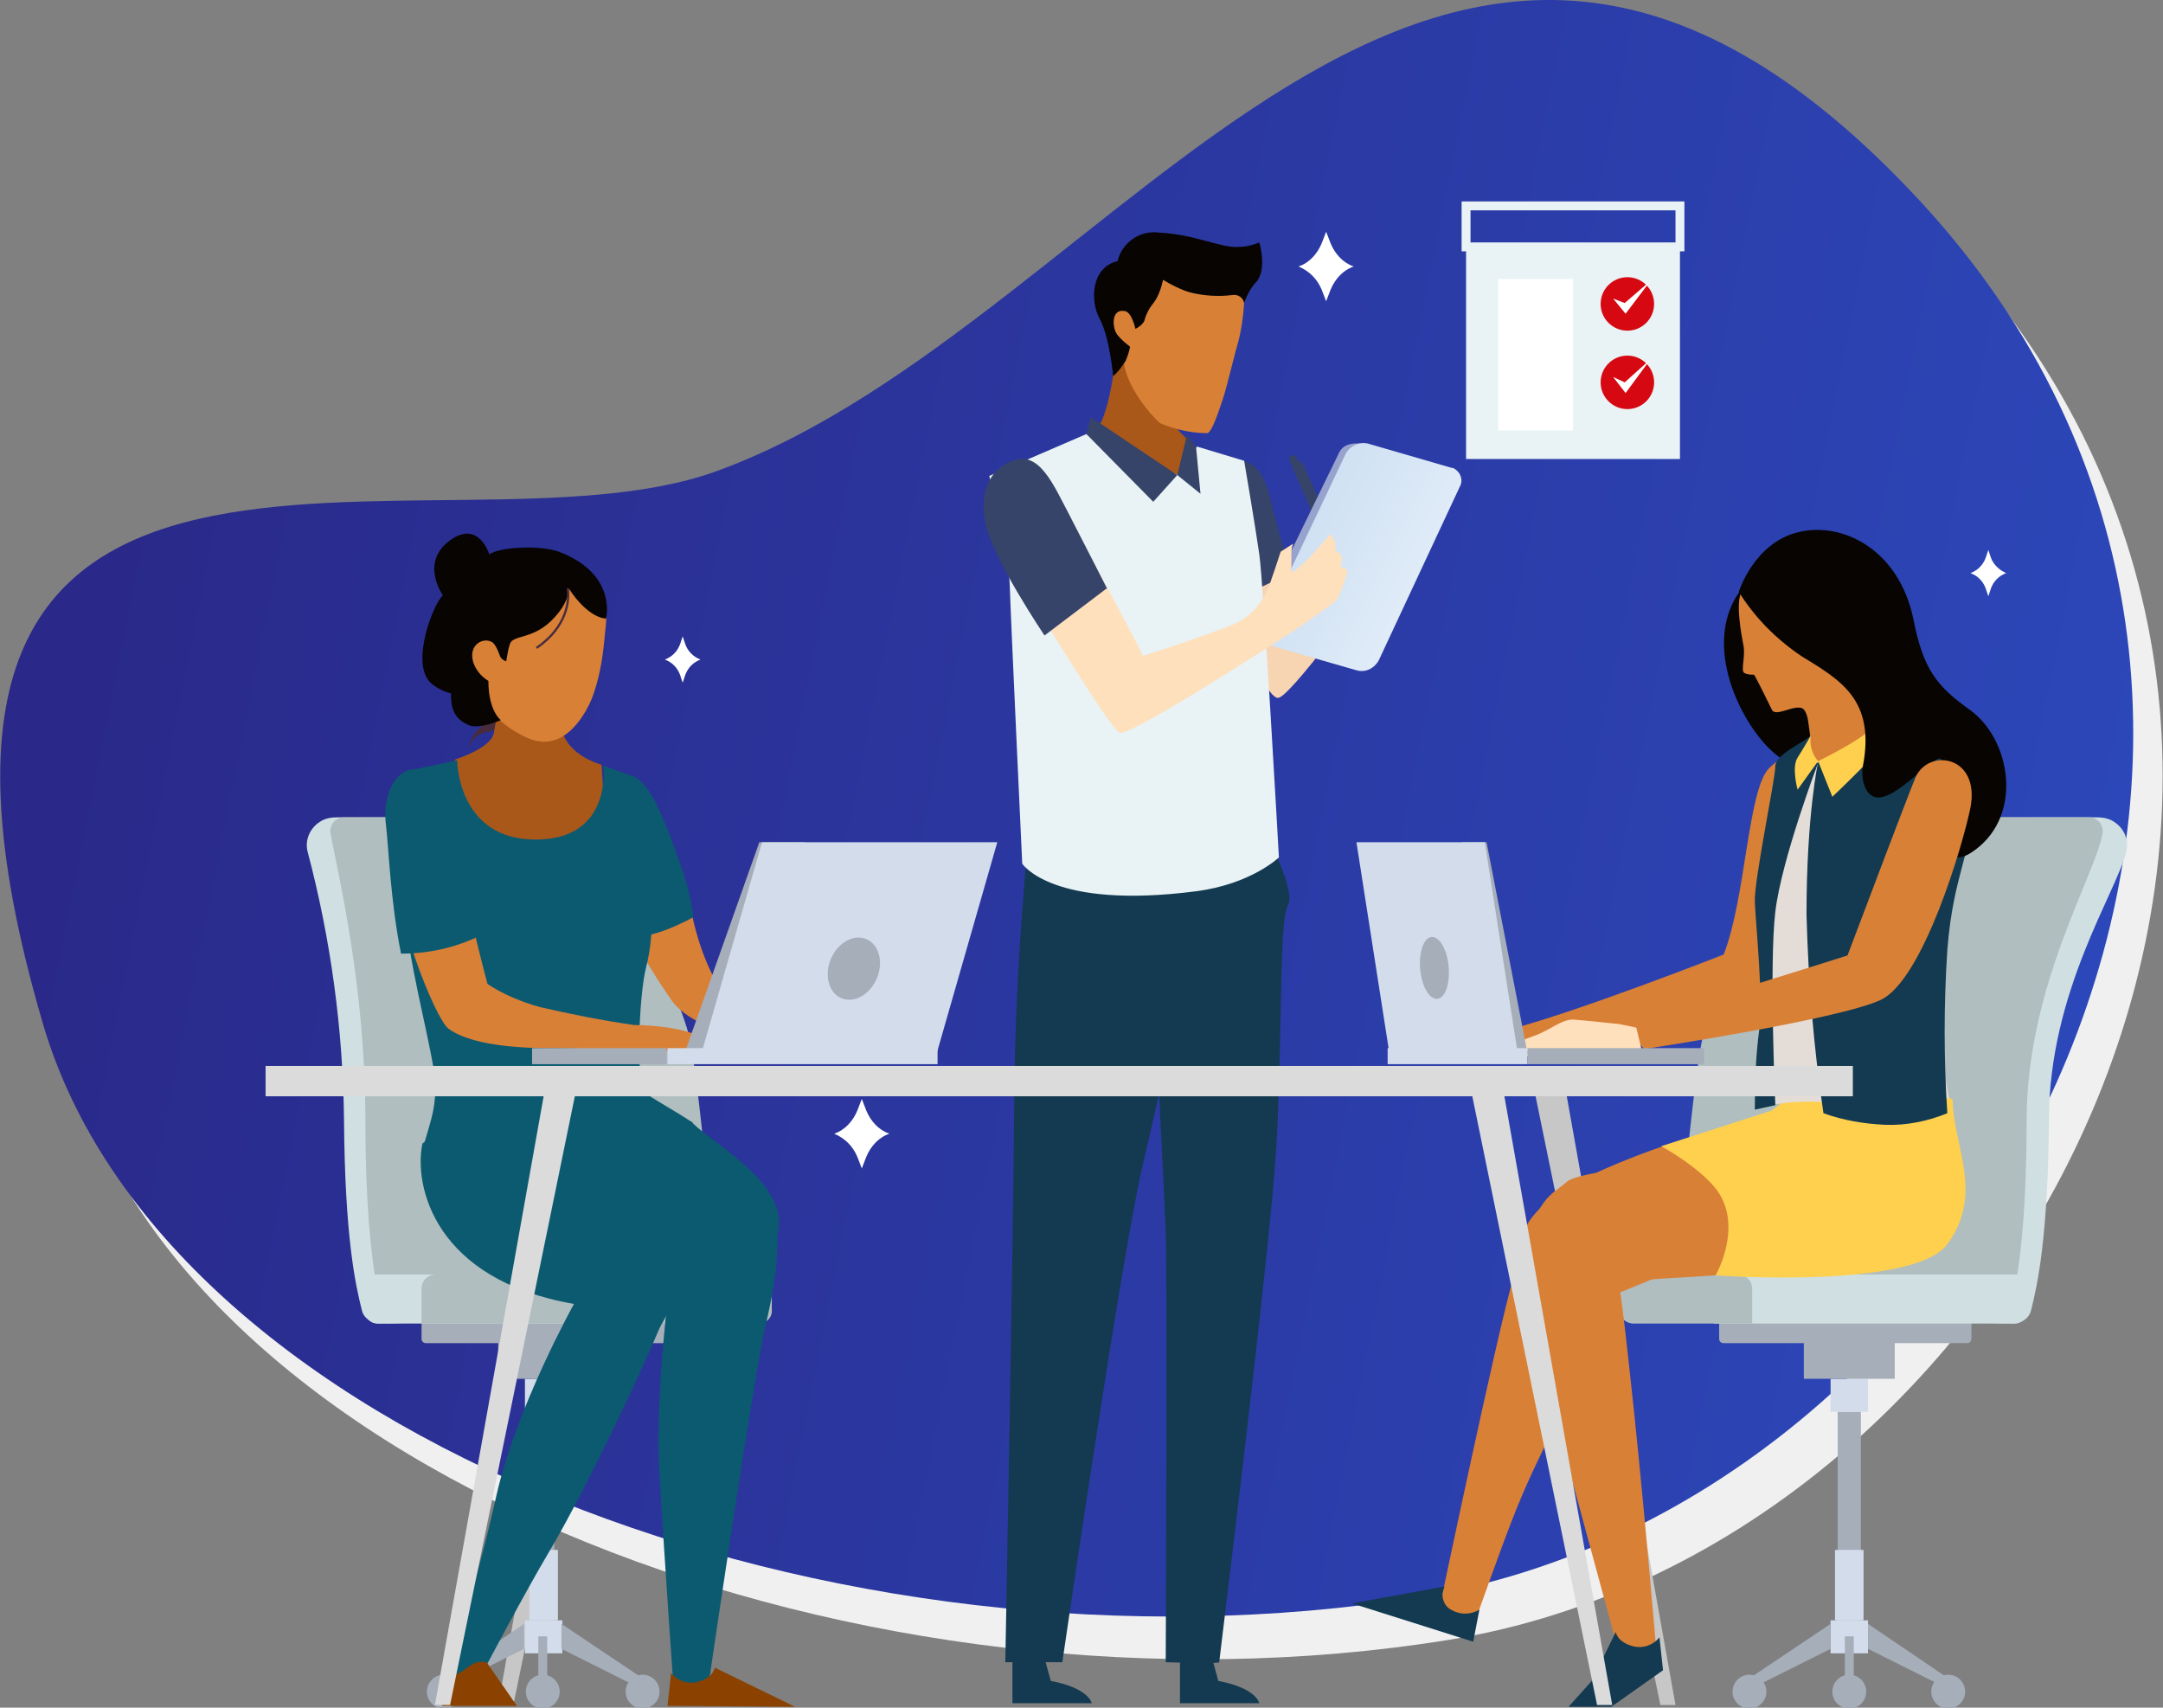 <?xml version="1.0" encoding="utf-8"?>
<!-- Generator: Adobe Illustrator 23.0.1, SVG Export Plug-In . SVG Version: 6.00 Build 0)  -->
<svg version="1.1" id="OBJECTS" xmlns="http://www.w3.org/2000/svg" xmlns:xlink="http://www.w3.org/1999/xlink" x="0px" y="0px"
	 viewBox="0 0 242.7 191.6" style="enable-background:new 0 0 242.7 191.6;" xml:space="preserve">
<rect x="0" y="0" width="242.7" height="191.6" fill="#808080" stroke="none"/>
<style type="text/css">
	.st0{fill:#F0F0F0;}
	.st1{fill:url(#SVGID_1_);}
	.st2{fill:#FFFFFF;}
	.st3{fill:#C7C7C7;}
	.st4{fill:#482C3B;}
	.st5{fill:#A6AEBA;}
	.st6{fill:#D2DCEB;}
	.st7{fill:#D0DFE1;}
	.st8{fill:#B0BEBF;}
	.st9{fill:#AA571A;}
	.st10{fill:#D98037;}
	.st11{fill:#0B5A70;}
	.st12{fill:#8B4200;}
	.st13{fill:#070402;}
	.st14{fill:none;stroke:#482C3B;stroke-width:0.25;stroke-miterlimit:10;}
	.st15{fill:#F7D4B2;}
	.st16{fill:#FFD04D;}
	.st17{fill:#E4DDD7;}
	.st18{fill:#133A50;}
	.st19{fill:#FFE0BC;}
	.st20{fill:#364469;}
	.st21{fill:#E9F2F4;}
	.st22{fill:none;stroke:#AEBFDE;stroke-width:0.25;stroke-miterlimit:10;}
	.st23{fill:#97A3CC;}
	.st24{fill:url(#_Path_3_1_);}
	.st25{fill:#DBDBDB;}
	.st26{fill:none;stroke:#E9F2F4;stroke-miterlimit:10;}
	.st27{fill:#D60812;}
	.st28{fill:#461811;}
	.st29{fill:#B7692E;}
</style>
<title>details-2-office-team-work</title>
<path class="st0" d="M83.6,57.7c46-16.6,80.7-88.8,134.9-30.6s9.2,146.4-56,156.9S21.6,165.9,8,119.5
	C-15.2,40.2,52.7,68.8,83.6,57.7z"/>
<linearGradient id="SVGID_1_" gradientUnits="userSpaceOnUse" x1="-279.188" y1="795.812" x2="-34.131" y2="795.812" gradientTransform="matrix(-0.946 -0.19 -0.189 0.945 122.167 -696.204)">
	<stop  offset="0" style="stop-color:#2C47B9"/>
	<stop  offset="1" style="stop-color:#2A2888"/>
</linearGradient>
<path class="st1" d="M80.3,52.9c46-16.6,80.7-88.8,134.9-30.6s9.2,146.4-56,156.9s-140.9-18-154.4-64.4
	C-18.5,35.4,49.4,64,80.3,52.9z"/>
<path class="st2" d="M149.3,27.3l-0.5-1.3l-0.5,1.3c-0.5,1.2-1.4,2.2-2.6,2.6l0,0c1.2,0.5,2.1,1.4,2.6,2.6l0.5,1.3l0.5-1.3
	c0.5-1.2,1.4-2.2,2.6-2.6l0,0C150.7,29.5,149.8,28.5,149.3,27.3z"/>
<path class="st2" d="M97.2,124.6l-0.5-1.3l-0.5,1.3c-0.5,1.2-1.4,2.2-2.6,2.6l0,0c1.2,0.5,2.1,1.4,2.6,2.6l0.5,1.3l0.5-1.3
	c0.5-1.2,1.4-2.2,2.6-2.6l0,0C98.6,126.8,97.7,125.8,97.2,124.6z"/>
<path class="st2" d="M223.4,62.6l-0.3-0.9l-0.3,0.9c-0.3,0.8-0.9,1.4-1.7,1.7l0,0c0.8,0.3,1.4,0.9,1.7,1.7l0.3,0.9l0.3-0.9
	c0.3-0.8,0.9-1.4,1.7-1.7l0,0C224.4,64,223.7,63.4,223.4,62.6z"/>
<path class="st2" d="M76.9,72.3l-0.3-0.9l-0.3,0.9c-0.3,0.8-0.9,1.4-1.7,1.7l0,0c0.8,0.3,1.4,0.9,1.7,1.7l0.3,0.9l0.3-0.9
	c0.3-0.8,0.9-1.4,1.7-1.7l0,0C77.8,73.7,77.2,73.1,76.9,72.3z"/>
<polygon class="st3" points="55.9,191.3 57.6,191.3 71.6,123 68.1,123 "/>
<polygon class="st3" points="188,191.3 186.3,191.3 172.3,123 175.8,123 "/>
<path class="st4" d="M53.6,81.9c-0.6,0.6-0.9,1.4-1.1,2.2c0.2-0.6,0.6-1.2,1.1-1.6c0.7-0.4,1.6-0.4,2.4-0.8c0.6-0.5,1.1-1.1,1.3-1.9
	c-0.5,0.5-1.1,0.8-1.8,1.1C54.8,81,54.1,81.4,53.6,81.9z"/>
<rect x="59.6" y="158.4" class="st5" width="2.6" height="25.3"/>
<rect x="58.9" y="154.7" class="st6" width="4.2" height="3.7"/>
<rect x="59.4" y="173.9" class="st6" width="3.2" height="7.9"/>
<rect x="58.9" y="181.8" class="st6" width="4.2" height="3.7"/>
<rect x="55.9" y="147.7" class="st5" width="10.2" height="7"/>
<path class="st5" d="M47.8,145.6h27.3c0.3,0,0.5,0.2,0.5,0.5v4.1c0,0.3-0.2,0.5-0.5,0.5H47.8c-0.3,0-0.5-0.2-0.5-0.5v-4.1
	C47.3,145.9,47.5,145.6,47.8,145.6z"/>
<polygon class="st5" points="50.8,189 58.8,185 58.8,182.2 49.8,188.3 "/>
<circle class="st5" cx="49.8" cy="189.8" r="1.9"/>
<circle class="st5" cx="60.9" cy="189.8" r="1.9"/>
<polygon class="st5" points="71,189 63,185 63,182.2 72.1,188.3 "/>
<circle class="st5" cx="72.1" cy="189.8" r="1.9"/>
<rect x="60.4" y="183.6" class="st5" width="1" height="6.1"/>
<path class="st7" d="M42.6,148.5c-0.9,0-1.8-0.6-2-1.5c-0.7-2.8-1.9-8.1-2-21.3c-0.1-10.2-1.5-20.4-4.1-30.2
	c-0.3-1.3,0.3-2.6,1.4-3.3l0,0c0.6-0.4,1.3-0.5,2-0.5h25.3c0,0,10.4,18.6,11.7,24.9s3.3,30.8,3.3,30.8L42.6,148.5z"/>
<path class="st8" d="M43.4,148.5c0,0-2.4-4.6-2.4-22.8c0-15-3-27.3-3.9-32.1c-0.2-0.9,0.4-1.8,1.4-1.9c0.1,0,0.2,0,0.3,0h26.9
	c0,0,10.4,18.6,11.7,24.9s3.3,30.8,3.3,30.8L43.4,148.5z"/>
<path class="st7" d="M67.9,148.5H42.3c-0.7,0-1.3-0.6-1.3-1.3l0,0l0,0V143h26.9V148.5L67.9,148.5L67.9,148.5z"/>
<path class="st8" d="M85.1,148.5H47.3v-3.9c0-0.9,0.7-1.6,1.6-1.6c0,0,0,0,0,0h36.1c0.9,0,1.6,0.7,1.6,1.6l0,0l0,0v2.3
	C86.7,147.8,86,148.5,85.1,148.5L85.1,148.5L85.1,148.5L85.1,148.5z"/>
<path class="st9" d="M51.1,85.2c0,0,3.9-1.2,4.3-2.9c0.3-1.4,0.8-5.7,0.8-5.7H63c-0.1,1.7-0.1,3.4,0,5.1c0.6,3.1,4.5,4.1,4.5,4.1
	l0.6,9.6l-10,8.4l-9.7-9.7L51.1,85.2z"/>
<path id="_Path_" class="st10" d="M66.7,66.1c1.7,2.3,1.4,2.6,1.1,5.8c-0.2,2.2-0.6,4.4-1.4,6.5c-0.5,1.2-2.9,6.3-7.2,4.4
	c-2.5-1.1-4.5-3-5.9-5.3c-0.6-1.8-0.9-3.8-0.9-5.7c0-2.1-0.1-4.8,0-6.4C52.7,59.9,63.5,61.9,66.7,66.1z"/>
<path class="st11" d="M77.9,131.1c3.7-0.8,5.8,0.4,8,3.1s1.3,9.1,0,14.5s-6.5,41-6.5,41h-3.8c0,0-1-14-1.6-24.3s1.6-24.9,1.6-24.9
	l-14.5-9.3C61.2,131.1,74.6,131.8,77.9,131.1z"/>
<path class="st11" d="M77.7,126c2.8,2.7,11.2,7.1,9.5,12.7l-11.2,4.7c0,0-11.4-4.1-14.9-12.2l-3.5-8.1l7.5-3L77.7,126z"/>
<path class="st11" d="M69.6,133.1c2.1,1.5,7.6,3.9,6.5,10.3c-0.6,3.2-9.7,22.7-14.6,30.9c-2.5,4.2-7.1,12.9-7.1,12.9l-4.2,1
	c0,0,3.3-10.6,5.5-20.4s8.7-21.5,8.7-21.5c-2.7-1.8-5.5-3.4-8.4-4.8c-3.6-1.6-5.5-2.2-0.1-7.3S65.5,130.2,69.6,133.1z"/>
<path class="st10" d="M77.7,102.9c0.5,2.2,1.2,4.4,2.2,6.4c0.9,1.6,19.3,8.3,19.3,8.3H88.5c0,0-10.2-1.3-13.1-5.3
	c-2.1-3-4-6.2-5.6-9.5L77.7,102.9L77.7,102.9z"/>
<path class="st11" d="M71.2,87.2c1.9,0.8,3.7,5.6,5.1,9.7c0.7,1.9,1.3,4,1.5,6c0,0-4.9,2.8-7.5,2.1c0,0-2.5-8.9-0.8-13.4L71.2,87.2z
	"/>
<path class="st11" d="M61.7,126.3c5.4-0.2,10.7-0.3,16.1-0.3c-2.6-1.7-4.9-2.9-5.4-3.4c-1.1-1.1-0.7-11,0.1-14.1s0.8-6.7,0.2-8.2
	s-1.4-13.1-1.4-13.1l-3.6-1.3c0,0,1.1,8.3-7.6,8.3c-8.8,0-8.8-8.9-8.8-8.9l-5.6,1.2c0,0-0.4,10.8-0.2,15.8s2.5,13.4,3.2,17.9
	c0.5,3.5-0.4,5.6-1.1,8.1C52,126.6,56.8,126,61.7,126.3z"/>
<path class="st12" d="M54.6,186.5c-1.2-0.2-1.6,0.2-2.7,1c-0.7,0.4-1.5,0.7-2.3,0.7v3.2H58L54.6,186.5z"/>
<path class="st12" d="M80.2,187.1c0,0-0.1,1.1-1.9,1.6c-1.1,0.3-2.3-0.1-3-1l-0.4,3.7l14.3,0.1L80.2,187.1z"/>
<path class="st10" d="M80.4,116.8c-1.6-0.2-3.1-1.7-9.3-1.8c-3.5-0.5-7-1.2-10.5-2c-2.1-0.6-4.1-1.4-5.9-2.6c0,0-2.3-8.5-3.1-13.8
	c-2.5-0.3-5-0.6-7.5-1c-0.1,6.7,4.7,18.6,6.2,19.8c3.1,2.3,10.3,2.2,12.1,2.2c4,0.1,21.2,0.5,21.2,0.5S84.9,117.3,80.4,116.8z"/>
<path class="st11" d="M53.6,105.1c0,0-2.3-13.4-2.9-14.8c-3.4-7.3-8.1-3.4-7.4,2.2c0.3,2.4,0.5,8.6,1.7,14.5
	C47.9,107,50.9,106.4,53.6,105.1z"/>
<polygon class="st5" points="76.8,118.2 83.6,118.2 90.3,94.5 85.2,94.5 "/>
<polygon class="st6" points="78.7,118.2 105.1,118.2 111.9,94.5 85.5,94.5 "/>
<rect x="74.9" y="117.6" class="st6" width="30.3" height="1.8"/>
<rect x="59.7" y="117.6" class="st5" width="15.1" height="1.8"/>
<ellipse transform="matrix(0.389 -0.921 0.921 0.389 -41.479 154.668)" class="st5" cx="95.8" cy="108.6" rx="3.6" ry="2.8"/>
<path class="st11" d="M47.4,128.3c-1,4.8,1.4,15.3,17,18l8.9,3.6c2.2-2.7,3-6.1,2.4-9.5c-1.1-5.5-7.4-7.6-11.5-14.2
	c0,0-6.5-2.7-10.6-1.3C51.3,125.6,49.2,126.8,47.4,128.3z"/>
<path class="st13" d="M68,69.4c0,0-1.9,0.1-4.2-3.4c0,0,0.2,1.6-2,3.7s-4.3,1.5-4.6,2.6c-0.2,0.6-0.3,1.3-0.4,1.9
	c-0.3-0.1-0.6-0.3-0.7-0.6c-0.2-0.5-0.4-1.1-0.8-1.5c-1-0.7-2.8,0.2-2.2,2.2c0.3,0.9,0.9,1.6,1.7,2.1c0,3.4,1.4,4.4,1.4,4.4
	s-2.3,1-3.5,0.6c-1.7-0.7-2.1-1.8-2.1-3.6c-0.8-0.2-1.6-0.6-2.3-1.2c-2.3-2.3,0.4-9,1.4-9.8c0,0-2.6-3.6,0.7-6.1
	c3.3-2.5,4.5,1.5,4.5,1.5c1.1-0.8,5.5-1.1,7.8-0.3C69.3,64.4,68,69.4,68,69.4z"/>
<path class="st14" d="M63.7,66c0.2,1.3,0,4.3-3.5,6.7"/>
<rect x="206.2" y="158.4" class="st5" width="2.6" height="25.3"/>
<rect x="205.4" y="154.7" class="st6" width="4.2" height="3.7"/>
<rect x="205.9" y="173.9" class="st6" width="3.2" height="7.9"/>
<rect x="205.4" y="181.8" class="st6" width="4.2" height="3.7"/>
<rect x="202.4" y="147.7" class="st5" width="10.2" height="7"/>
<path class="st5" d="M193.4,145.6h27.3c0.3,0,0.5,0.2,0.5,0.5v4.1c0,0.3-0.2,0.5-0.5,0.5h-27.3c-0.3,0-0.5-0.2-0.5-0.5v-4.1
	C192.8,145.9,193.1,145.6,193.4,145.6z"/>
<polygon class="st5" points="217.6,189 209.6,185 209.6,182.2 218.6,188.3 "/>
<circle class="st5" cx="218.6" cy="189.8" r="1.9"/>
<circle class="st5" cx="207.5" cy="189.8" r="1.9"/>
<polygon class="st5" points="197.4,189 205.4,185 205.4,182.2 196.3,188.3 "/>
<circle class="st5" cx="196.3" cy="189.8" r="1.9"/>
<rect x="207" y="183.6" class="st5" width="1" height="6.1"/>
<path class="st7" d="M225.9,148.5c0.9,0,1.8-0.6,2-1.5c0.7-2.8,1.9-8.1,2-21.3c0-14.5,7.6-25.6,8.7-30.2c0.3-1.3-0.3-2.6-1.4-3.3
	l0,0c-0.6-0.4-1.3-0.5-2-0.5h-29.9c0,0-10.4,18.6-11.7,24.9s-3.3,30.8-3.3,30.8L225.9,148.5z"/>
<path class="st8" d="M225,148.5c0,0,2.4-4.6,2.4-22.8c0-15,7.6-27.3,8.5-32.1c0.2-0.9-0.4-1.8-1.4-1.9c-0.1,0-0.2,0-0.3,0h-31.5
	c0,0-10.4,18.6-11.7,24.9s-3.3,30.8-3.3,30.8L225,148.5z"/>
<path class="st7" d="M192.3,143h35.1v4.2c0,0.7-0.6,1.3-1.3,1.3c0,0,0,0,0,0h-33.8V143L192.3,143z"/>
<path class="st8" d="M183.4,143H195c0.9,0,1.6,0.7,1.6,1.6v0l0,0v3.9h-13.3c-0.9,0-1.6-0.7-1.6-1.6v-2.3
	C181.7,143.7,182.5,143,183.4,143z"/>
<path class="st10" d="M198.5,86.2c-2.4,2.4-2.6,14.6-5.1,20.9c0,0-16.8,6.6-24.4,8.5l2.7,2.8c0,0,22.7-5.5,25.6-7.4
	c4.4-2.9,7-14.8,7.4-20.7S201,83.6,198.5,86.2z"/>
<path class="st15" d="M170.9,116l-1.9-0.4c0,0-3.8-0.4-5.1-0.5s-2.7,1.2-4.4,1.8c-1.2,0.4-2.3,0.9-3.3,1.6h1.3l2.7,0.4l2.5-0.4
	c1.5-0.1,3.1-0.1,4.6,0c1.4,0.1,2.8,0.1,4.2,0L170.9,116z"/>
<path class="st10" d="M187.5,128.3c-5.2,1.7-11.6,4.5-13.5,6.2s-5.6,4.2-2.6,13.8c1.9,6.1,10.2,37,10.2,37l4.2-0.7
	c0,0-1.5-17.9-3-31.3c-0.7-6.5-1-8.3-1-8.3l5.6-2.3c7.1-2.9,4.7-15.2,4.7-15.2L187.5,128.3z"/>
<path class="st10" d="M175.8,132.6c-1.9,1.7-3.2,1.2-6,10.8c-1.8,6.1-8.3,37.1-8.3,37.1l3.9,1.7c5.3-14.8,5.3-14.8,11.4-26.8
	c1.9-3.7,3.3-7.6,4.2-11.6l11.4-0.7c7.1-2.9,4.7-13.3,4.7-13.3S177.7,130.9,175.8,132.6z"/>
<path class="st16" d="M219.1,123.4c0,5,3.6,10.5-0.6,16.2c-3.8,5.1-26,3.5-26,3.5s3.1-5.4,0.2-9.5c-1.9-2.6-6.3-5-6.3-5l12.4-4
	l10-7.7L219.1,123.4z"/>
<path class="st13" d="M206.6,85.1c-0.7,2.3-5.4,2.2-8.9-2s-6.1-11.5-2.6-16.6s8.2,4.8,9.8,10.1C205.8,79.3,206.4,82.2,206.6,85.1z"
	/>
<path class="st10" d="M195.5,66.3c-0.9,1.1,0,5.4,0.1,6c0.3,1.2-0.3,2.9,0.1,3.2c0.4,0.2,0.7,0.2,1.1,0.2c0.1,0,1.7,3.3,2,3.9
	c0.4,1,2.8-0.8,3.6,0c0.5,0.6,0.5,1.6,0.7,2.9l-1.4,5.7l11.4-2.2c-1.6-2.3-3-4.7-4.2-7.2c-0.9-2.3,0.2-4.8-0.1-7.8s-1.6-7-6-7.4
	C200.2,63.2,197.4,64.3,195.5,66.3z"/>
<path class="st17" d="M199.2,123.9c2.5-0.4,5.1-0.4,7.7,0c4.8,0.6,11.8-0.7,11.8-0.7s-2.9-14.9-2.7-21.6s0.7-14,0.7-14L204,85.4
	c0,0-3.1,1.1-4.8,6S197.7,117.7,199.2,123.9z"/>
<path class="st18" d="M203.2,82.5c-0.9,0.9-4,2.1-4,3.5s-2.4,12.8-2.3,15.2s1,11.5,0.5,14.3c-0.4,3-0.5,6-0.5,9l2.3-0.5
	c0,0-0.7-15.8,0-21.7s4.8-16.7,4.8-16.7l-1.6-0.5L203.2,82.5z"/>
<path class="st18" d="M207.8,85.6l-3.8-0.1c0,0-1.3,5.9-1.3,17.1c0.2,7.5,0.8,14.9,1.9,22.3c2.2,0.8,4.6,1.2,6.9,1.3
	c2.4,0.1,4.8-0.4,7-1.3c-0.4-6.1-0.4-12.2,0-18.3c0.7-9.1,3.1-11.1,2.6-17.1c-0.8-9.8-9.7-6.4-9.7-6.4L207.8,85.6z"/>
<path class="st16" d="M204,85.4c0,0,6.1-2.9,7.1-4.8c0.3,0.8,0.5,1.6,0.5,2.4c-0.1,0.8-6,6.4-6,6.4L204,85.4z"/>
<path class="st13" d="M209,86.1c1.5-7.6-2.5-9.8-6.9-12.5c-2.8-1.9-5.2-4.3-7-7.2c0,0,1.7-5.5,6.7-6.7s11.3,2,12.9,9.8
	c1.1,5.6,2.6,7.5,6.4,10.2c4.5,3.3,5.9,11.6,0.6,15.6c-4.9,3.7-2.1-5.1-3.9-10.1c-0.3-0.8-4.1,3.4-6.2,4.1
	C209.3,90.2,208.8,87.4,209,86.1z"/>
<path class="st16" d="M203.2,82.5c-0.2,1,0.1,2.1,0.8,2.9l-2.3,3.2c0,0-0.7-2.5,0-3.6S203.2,82.5,203.2,82.5z"/>
<path class="st18" d="M181.3,183.1c0,0,0.1,1.1,1.9,1.6c1.1,0.3,2.3-0.1,3-1l0.4,3.7l-5.8,4.1h-4.8l2.6-2.9L181.3,183.1z"/>
<path class="st18" d="M162.1,178c-0.5,0.9-0.2,2.1,0.7,2.6c1,0.6,2.2,0.6,3.2,0l-0.7,3.6l-13.6-4.3L162.1,178z"/>
<path class="st10" d="M214.9,87.3c-1.3,3.2-5.2,13.6-7.6,19.9c0,0-17.9,5.7-25.5,7.7l2.7,2.8c0,0,21.8-3.3,26.5-5.5
	c4.8-2.2,9.3-17.6,10.1-21.6C222.2,84.7,216.3,83.9,214.9,87.3z"/>
<path class="st19" d="M183.6,115.3l-1.9-0.4c0,0-3.8-0.4-5.1-0.5s-2.7,1.2-4.4,1.8c-1.2,0.4-2.3,0.9-3.3,1.6h1.3l2.7,0.4l2.5-0.4
	c1.5-0.1,3.1-0.1,4.6,0c1.4,0.1,2.8,0.1,4.2,0L183.6,115.3z"/>
<path class="st20" d="M146.2,52l4.9,11.2l-1.2,0.5l-4.9-11.3c-0.1-0.1,0-0.3,0.1-0.3l0,0l0.8-0.3C146,51.8,146.1,51.9,146.2,52z"/>
<path class="st20" d="M146.1,54.8l0.8-0.3l-1.4-3.2c-0.1-0.2-0.4-0.3-0.6-0.2l0,0c-0.2,0.1-0.3,0.4-0.2,0.6L146.1,54.8z"/>
<path class="st15" d="M136.9,65.3c0,0,4.8,13.1,6.5,13c1.3,0,10-12,11.4-14s4.1-6.9,4.1-6.9l-3.5-1.1c0,0-6.1,7.4-7.7,8.7
	s-2.2,1.8-2.2,1.8l-1.8-5L136.9,65.3z"/>
<path class="st20" d="M139.5,51.7c1.9,0.5,2.6,2.2,3.4,5.7c0.6,2.3,1.2,4.6,2,6.9l-6.3,2.9c0,0-1.1-6.3-1.6-10.2
	S137.8,51.2,139.5,51.7z"/>
<path class="st18" d="M113.6,186.5v4.6h8.9c0,0-0.3-1.7-4.6-2.5l-0.6-2.2L113.6,186.5L113.6,186.5z"/>
<path class="st18" d="M132.4,186.5v4.6h8.9c0,0-0.3-1.7-4.6-2.5l-0.6-2.2L132.4,186.5L132.4,186.5z"/>
<path class="st18" d="M115.5,93c0,0-1.6,14.7-1.7,30.6s-1,62.9-1,62.9h6.4c0,0,6.6-45.5,9-55.7c2.4-10.2,8.6-37.6,8.6-37.6L115.5,93
	z"/>
<path class="st9" d="M125.3,39.4c0,0-0.4,3.2-0.8,4.9c-0.2,1-0.5,2-0.9,3c-1.2,1.6-2.5,3.1-4,4.5c0,0,10.6,5.6,13.7,5.6s2-6.3,2-6.3
	s-3.4-2.7-3.9-4c-0.4-1.7-0.7-3.5-0.8-5.3L125.3,39.4z"/>
<path class="st18" d="M129.4,109.2c0,0,1.2,24.1,1.4,28.9s0,48.4,0,48.4s6,0.2,6,0s5.7-46,6.4-57.7s0.3-25.6,1.3-27.2
	s-2.6-8.4-2.6-8.4l-8.5,2.3L129.4,109.2z"/>
<path class="st21" d="M121.9,48.7L111,53.4c0,0,2.2,8.8,2.3,12.3c0.1,3.5,1.4,31.2,1.4,31.2s3.3,5.2,19.5,3.1
	c6.2-0.8,9.3-3.8,9.3-3.8s-1.7-30.5-2.2-34s-1.7-10.5-1.7-10.5l-5.3-1.6l-2.1,3.2L121.9,48.7z"/>
<path class="st22" d="M134.9,94.6"/>
<path class="st22" d="M132.1,53.3"/>
<polygon class="st20" points="122.4,46.8 132.1,53.3 129.4,56.3 121.9,48.7 "/>
<polygon class="st20" points="132.1,53.3 134.7,55.4 134.2,50.1 133.2,48.7 "/>
<path id="_Path_2" class="st23" d="M142.3,72.3l9.3,2.7c1,0.3,2-0.2,2.5-1.1l9.1-19.4c0.4-0.7,0.1-1.6-0.6-1.9
	c-0.1-0.1-0.2-0.1-0.3-0.1l-9.2-2.7c-1.7-0.2-2.5,0.2-2.9,1.1L140.9,70C140.5,70.9,140.7,71.5,142.3,72.3z"/>
<linearGradient id="_Path_3_1_" gradientUnits="userSpaceOnUse" x1="-124.195" y1="584.745" x2="-99.899" y2="584.49" gradientTransform="matrix(-0.923 -0.32 -0.451 0.927 317.69 -513.635)">
	<stop  offset="0" style="stop-color:#EEF4FB"/>
	<stop  offset="0.311" style="stop-color:#E3EDF8"/>
	<stop  offset="1" style="stop-color:#CFE1F3"/>
</linearGradient>
<path id="_Path_3" class="st24" d="M142.8,72.5l9.4,2.7c1,0.3,2-0.2,2.5-1.1l9.1-19.5c0.4-0.7,0.1-1.6-0.6-2
	c-0.1-0.1-0.2-0.1-0.3-0.1l-9.3-2.7c-1-0.3-2.1,0.2-2.6,1.1l-9.2,19.4c-0.4,0.8-0.1,1.7,0.7,2C142.6,72.4,142.7,72.4,142.8,72.5z"/>
<path class="st19" d="M115.8,67.3c0,0,8.7,14.4,9.8,14.9s16.1-9.2,18.9-11s5.2-3.6,5.5-3.9c0.5-1,0.9-2.1,1.2-3.2
	c-0.1-0.2-0.3-0.3-0.4-0.5l-0.4,0.2l0.2-1.2l-0.4-0.7l-0.3,0.1l-0.1-1.2l-0.5-0.9c0,0-1.5,1.7-2.4,2.7c-0.6,0.6-1.3,1.2-2,1.7
	c0-0.6,0-1.3,0-1.9c0-0.5,0-0.9,0.2-1.4l-1.4,0.9c0,0-1.3,4-1.5,4.3c-0.8,1.9-2.4,3.4-4.4,4.1c-3.2,1.2-6.4,2.3-9.6,3.3
	c0.2,0-5.6-10.7-5.6-10.7L115.8,67.3z"/>
<path class="st20" d="M110.6,58.8c0.8,3.9,6.6,12.5,6.6,12.5l7-5.3c0,0-2.8-5.5-4.3-8.4c-1.7-3.2-3.3-7.1-6.3-5.9
	C110.7,52.8,109.9,55.7,110.6,58.8z"/>
<path class="st10" d="M137.7,31.2c0.8,0.7,2,2,1.9,2.8c-0.1,1.5-0.3,3-0.7,4.5c-0.4,1.3-1.2,4.8-1.7,6.3s-1.2,3.6-1.7,3.8
	c-1.8,0-3.6-0.4-5.3-1.1c-0.8-0.6-4.9-5.1-4-8.4c0,0-1.1,0.1-1.7-3.2c-0.2-0.9,3.3-3.3,3.9-4.1c1.3-2.1,6.1-0.4,7.5-0.3
	C136.4,31.6,137.1,31.5,137.7,31.2z"/>
<path class="st13" d="M139.6,34c-0.1-0.6-0.7-1-1.3-0.9h0c-1.6,0.2-3.2,0.1-4.8-0.3c-1-0.3-2-0.8-3-1.4c-0.2,0.9-0.5,1.8-1,2.5
	c-0.5,0.6-0.9,1.3-1.1,2.1c-0.2,0.4-0.6,0.7-1,0.9c0,0-0.4-1.9-1.2-2c-1.6-0.3-1.4,2-0.8,2.7c0.4,0.5,0.9,0.9,1.4,1.3
	c-0.1,0.6-0.3,1.1-0.5,1.6c-0.4,0.6-0.8,1.2-1.4,1.7c0,0-0.4-4.4-1.5-6.4s-1-5.8,2-6.5c0.5-2.1,2.5-3.5,4.7-3.2
	c4,0.2,7.1,1.8,8.9,1.6c0.8,0,1.6-0.2,2.3-0.5c0,0,0.9,2.9-0.3,4.4C140.4,32.2,139.9,33.1,139.6,34z"/>
<polygon class="st5" points="171.4,118.2 167.7,118.2 164,94.5 166.8,94.5 "/>
<polygon class="st6" points="170.3,118.2 155.9,118.2 152.2,94.5 166.6,94.5 "/>
<rect x="155.7" y="117.6" class="st6" width="15.7" height="1.8"/>
<rect x="171.4" y="117.6" class="st5" width="19.8" height="1.8"/>
<path class="st5" d="M162.4,107.5c0.4,1.8,0.1,3.8-0.7,4.4s-1.8-0.4-2.2-2.2s-0.1-3.8,0.7-4.4S162,105.7,162.4,107.5z"/>
<rect x="29.8" y="119.6" class="st25" width="178.1" height="3.4"/>
<polygon class="st25" points="48.8,191.3 50.5,191.3 64.5,123 61,123 "/>
<polygon class="st25" points="180.9,191.3 179.2,191.3 165.2,123 168.8,123 "/>
<rect x="164.5" y="27.7" class="st21" width="24" height="23.8"/>
<rect x="168.1" y="31.3" class="st2" width="8.4" height="17"/>
<rect x="164.5" y="23.1" class="st26" width="24" height="4.6"/>
<circle class="st27" cx="182.6" cy="34.1" r="3"/>
<polygon class="st2" points="182.4,35.2 181,33.5 182.3,34 185.2,31.5 "/>
<circle class="st27" cx="182.6" cy="42.9" r="3"/>
<polygon class="st2" points="182.4,44.1 181,42.3 182.3,42.9 185.2,40.3 "/>
<path class="st28" d="M-19.9,95.9c0,13.5-10.9,6.5-24.3,6.5l0,0c-13.5,0-24.3,7-24.3-6.5v-22c0-13.5,10.9-24.3,24.3-24.3l0,0l0,0
	c13.5,0,24.3,10.9,24.3,24.3l0,0V95.9L-19.9,95.9z"/>
<circle class="st28" cx="-44.2" cy="74.1" r="24.9"/>
<path class="st10" d="M-44.2,58.5c-8.1,0-20.8,4.6-20.8,26.1c0,12.4,4.8,18.3,6.6,20.5c1.6,2.1,10,8.8,14.2,8.8L-44.2,58.5
	L-44.2,58.5z"/>
<path class="st29" d="M-69,89.8c-0.4-3.5,1.3-6.5,3.7-6.8c2.4-0.3,4.6,2.2,5,5.6c0.4,3.5-1.3,6.5-3.7,6.8S-68.7,93.2-69,89.8z"/>
<path class="st9" d="M-44.3,58.5c8.1,0,20.8,4.6,20.8,26.1c0,12.4-4.8,18.3-6.6,20.5c-1.6,2.1-10,8.8-14.2,8.8
	C-44.3,113.9-44.3,58.5-44.3,58.5z"/>
<path class="st29" d="M-19.3,89.8c0.4-3.5-1.3-6.5-3.7-6.8c-2.4-0.3-4.6,2.2-4.9,5.6c-0.3,3.5,1.3,6.5,3.7,6.8S-19.7,93.2-19.3,89.8
	z"/>
<path class="st2" d="M-44.2,106.3c3.1,0,5.7-1.9,5.7-4.3h-11.4C-49.9,104.4-47.3,106.3-44.2,106.3z"/>
<path class="st28" d="M-45.4,52.3c-14.7,0-19.2,12.9-19.2,18.9c-5.4,7.4,0.5,14.1,4.6,16.4V84c0-4.8,4.6-9.2,11.4-8.5
	c6.2,0.7,10-2.8,13.3-8.7C-31.2,58.8-36.2,52.3-45.4,52.3z"/>
<path class="st28" d="M-35.9,64.3c0,0,3.5,14,12.9,18.6c1.7-12.6,2.7-9.9,0-16.6s-12.9-11.6-12.9-11.6V64.3z"/>
</svg>
